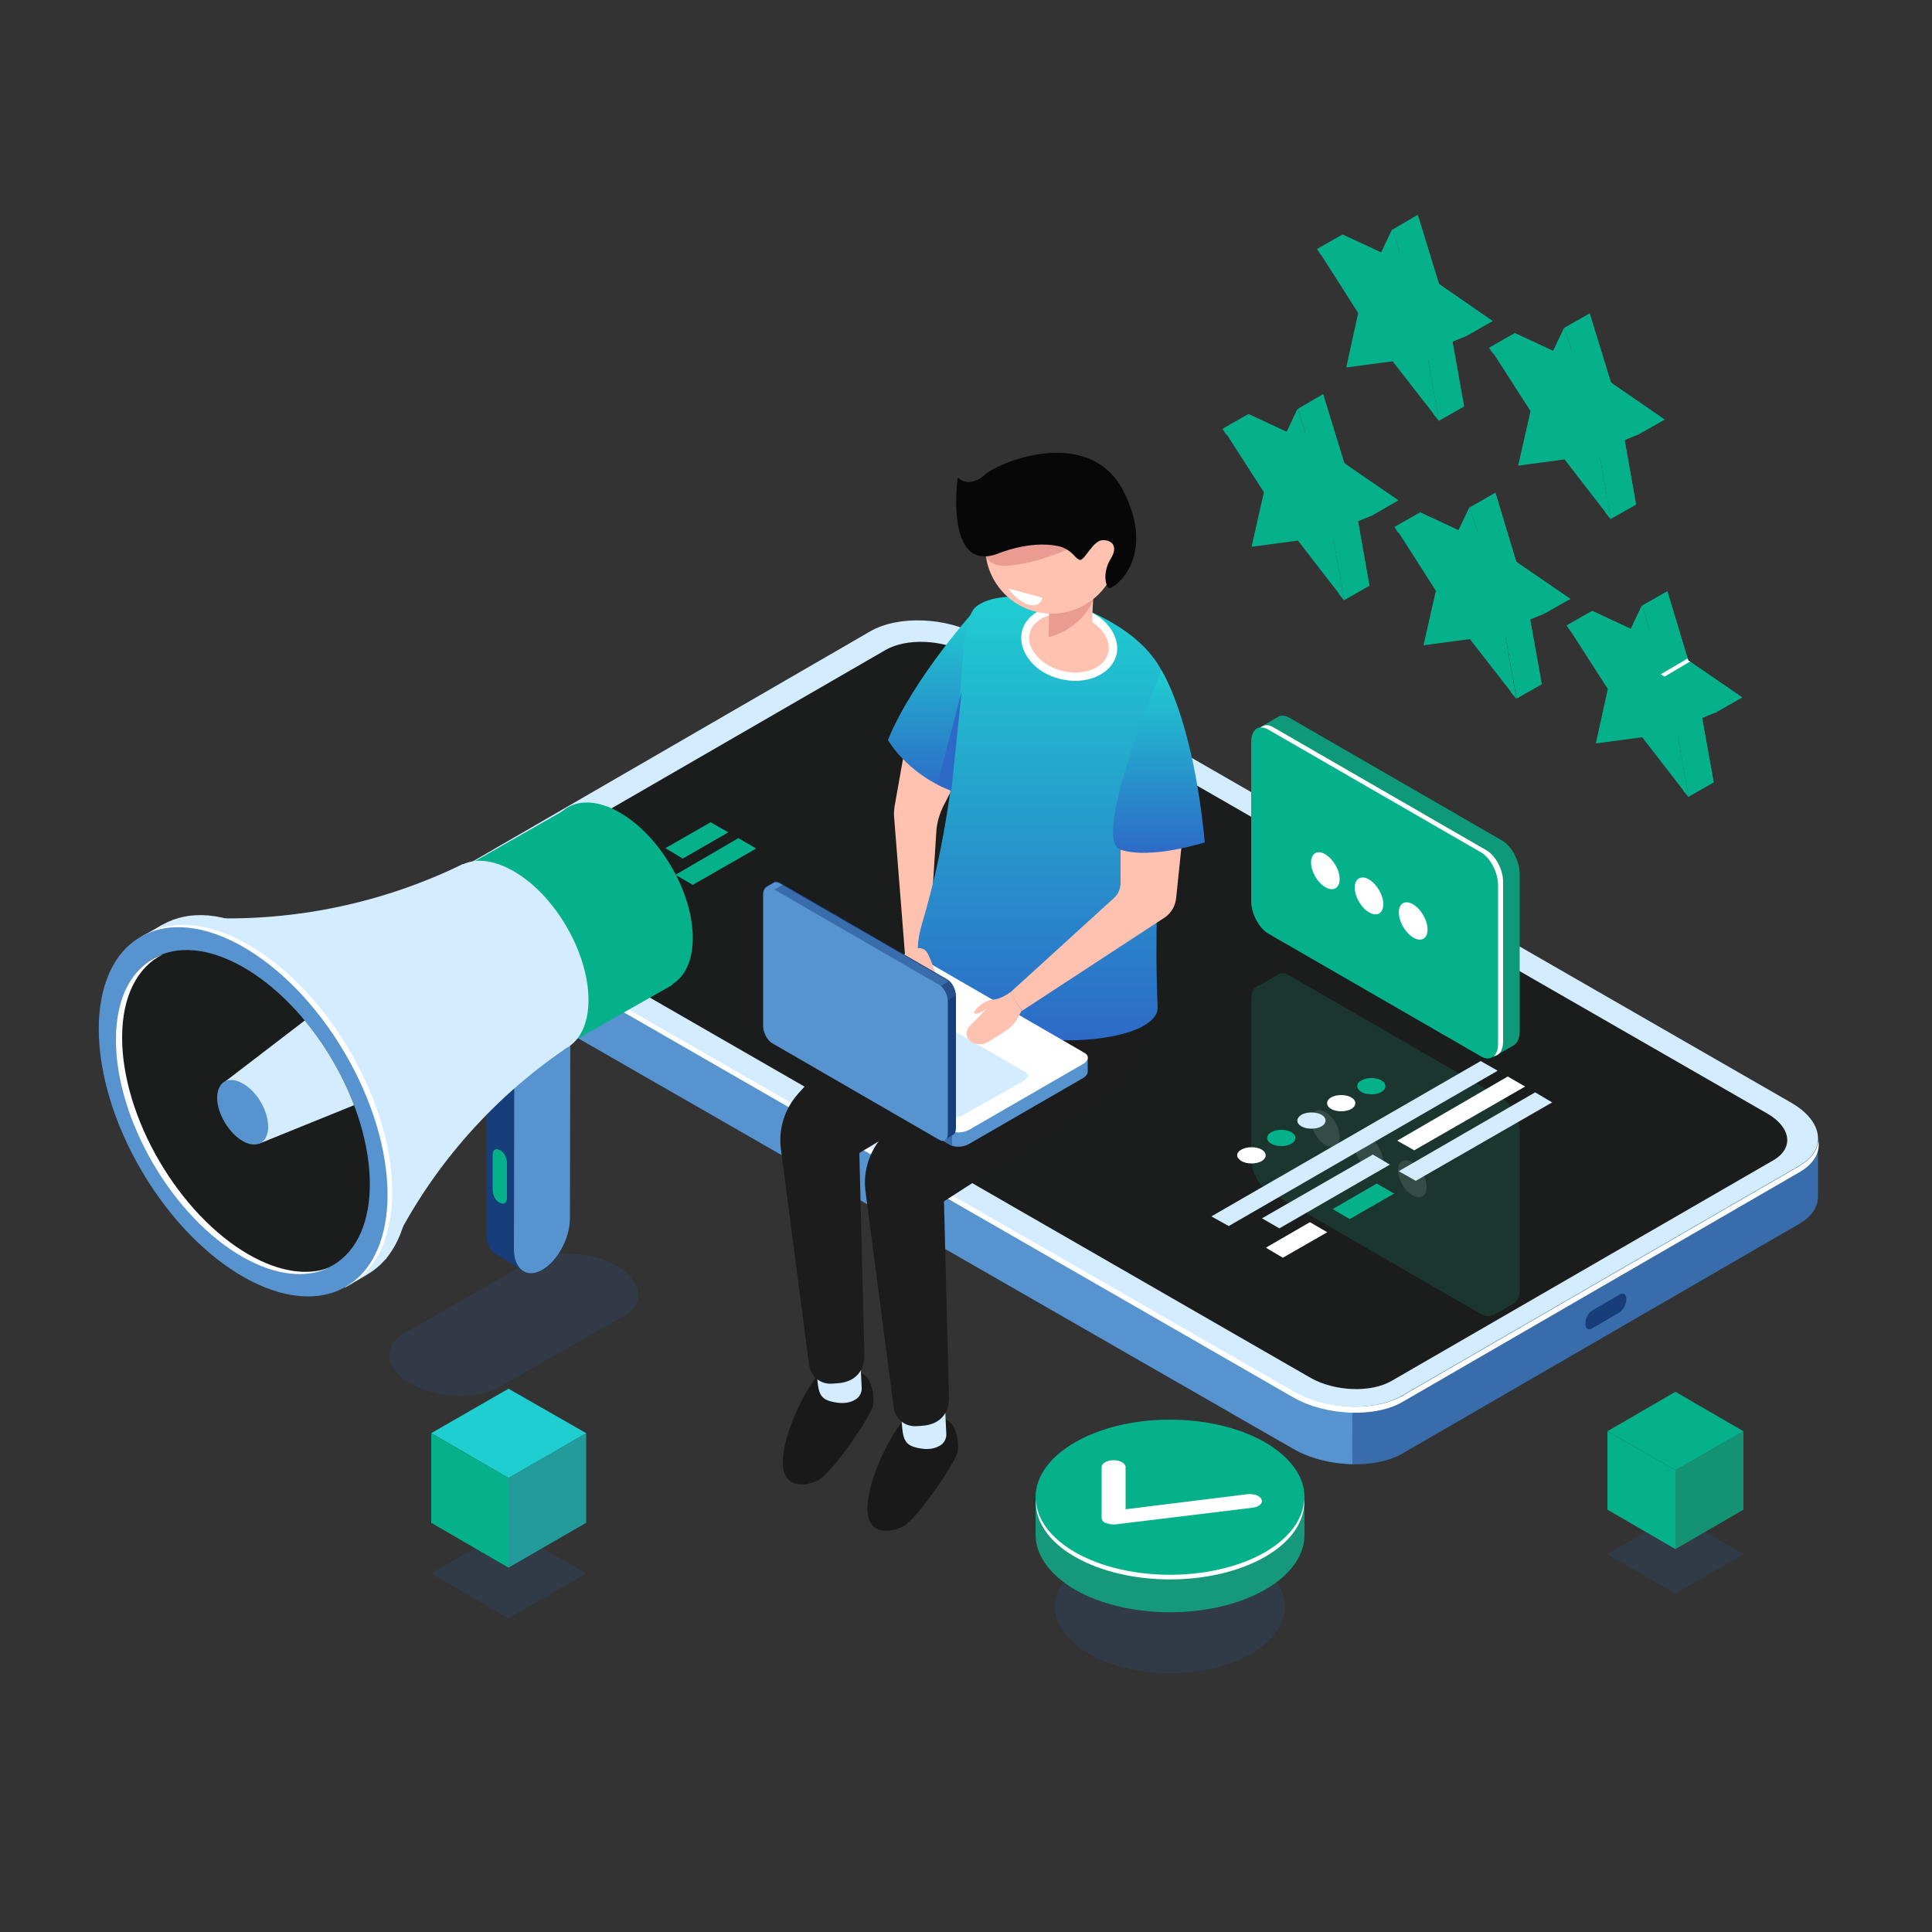 <?xml version="1.0" encoding="utf-8"?>
<!-- Generator: Adobe Illustrator 23.0.3, SVG Export Plug-In . SVG Version: 6.00 Build 0)  -->
<svg version="1.1" id="Layer_1" xmlns="http://www.w3.org/2000/svg" xmlns:xlink="http://www.w3.org/1999/xlink" x="0px" y="0px"
	 viewBox="0 0 500 500" style="enable-background:new 0 0 500 500;" xml:space="preserve">
<rect x="0" y="0" width="500" height="500" fill="#333333" stroke="none"/>
<style type="text/css">
	.st0{fill:#396CAA;}
	.st1{fill:#5793CE;}
	.st2{fill:#D4ECFF;}
	.st3{fill:#FFFFFF;}
	.st4{fill:#1B1C1C;}
	.st5{fill:#05B18B;}
	.st6{fill:#FFC2B0;}
	.st7{fill:#191919;}
	.st8{fill:url(#SVGID_1_);}
	.st9{fill:#1C1C1C;}
	.st10{fill:url(#SVGID_2_);}
	.st11{fill:#EA9C92;}
	.st12{fill:#070707;}
	.st13{fill:url(#SVGID_3_);}
	.st14{fill:#173D7A;}
	.st15{fill:#274F89;}
	.st16{fill:#2D6AC7;}
	.st17{fill:#0E9978;}
	.st18{opacity:0.21;}
	.st19{fill:#16997A;}
	.st20{opacity:0.11;}
	.st21{opacity:0.19;fill:#2B63A5;}
	.st22{opacity:0.17;fill:#2B63A5;}
	.st23{clip-path:url(#SVGID_5_);}
	.st24{fill:#249B9B;}
	.st25{fill:#1FCED1;}
	.st26{fill:#149374;}
</style>
<path class="st0" d="M362.9,376.2l102.8-59.5c3.4-2,4.9-4.6,4.8-7.3l0,0l0-14.9l-5.7,6.7c-0.4-0.2-0.7-0.5-1.1-0.7L253.4,179.6
	c-8.3-4.8-21-5.3-28.2-1.1l-101.3,58.6c-2.1-2.2-6.4-7-6.4-7l0,14.6l0,0c-0.2,3.3,2.2,6.8,6.9,9.5L334.8,375
	C343.1,379.8,355.7,380.3,362.9,376.2z"/>
<path class="st1" d="M253.4,179.6c-8.3-4.8-21-5.3-28.2-1.1l-101.3,58.6c-2.1-2.2-6.4-7-6.4-7l0,14.6l0,0c-0.2,3.3,2.2,6.8,6.9,9.5
	L334.8,375c4.4,2.5,9.9,3.8,15.2,3.9l-0.2-144L253.4,179.6z"/>
<path class="st2" d="M122.4,222.9l102.8-59.5c7.2-4.2,19.8-3.7,28.2,1.1l210.2,120.9c8.3,4.8,9.3,12.1,2,16.3l-102.8,59.5
	c-7.2,4.2-19.8,3.7-28.2-1.1L124.5,239.2C116.1,234.4,115.2,227.1,122.4,222.9z"/>
<path class="st3" d="M363,362.8l102.8-59.5c3.7-2.2,5.3-5.1,4.8-8.2c-0.2,2.5-1.8,4.8-4.8,6.6l-102.8,59.5
	c-7.2,4.2-19.8,3.7-28.2-1.1L124.5,239.2c-4-2.3-6.3-5.2-6.8-8.1c-0.2,3.3,2.1,6.9,6.9,9.7l210.2,120.9
	C343.1,366.4,355.8,367,363,362.8z"/>
<path class="st4" d="M130.4,225.3l98.8-57.1c5.4-3.1,14.7-2.7,20.9,0.8l207.3,119.2c6.2,3.6,6.9,9,1.5,12.1l-98.8,57.1
	c-5.4,3.1-14.7,2.7-20.9-0.8L131.9,237.3C125.7,233.8,125,228.4,130.4,225.3z"/>
<polygon class="st5" points="366.9,55.6 372.4,73.5 386.3,83.1 375.7,87.4 378.9,105.2 366.9,89.7 354.9,91.3 358.1,77.2 
	347.5,60.7 361.4,67.2 "/>
<path class="st5" d="M340.9,64.4l6.5-3.7l10.1,4.7c0,0,0,6.8,0,6.9c0,0.2-4.2,0.4-4.4,0.4C352.8,72.7,340.9,64.4,340.9,64.4z"/>
<path class="st5" d="M378.9,105.2l-6.5,3.7l-3.2-17.8c0,0,3.2-3.3,3.1-3.3c0,0,3.6,0.6,3.6,0.6L378.9,105.2z"/>
<polygon class="st5" points="360.4,59.4 365.8,77.2 379.8,86.8 369.2,91.2 372.4,108.9 360.4,93.5 348.4,95.1 351.5,81 340.9,64.4 
	354.9,70.9 "/>
<path class="st5" d="M372.4,108.9l-3.2-17.8l10.6-4.3l-14-9.6l-5.5-17.9l-5.5,11.6l-14-6.5l1,1.5l13.5,6.3l4.8-10.2l4.8,15.8
	l12.8,8.8l-9.7,3.9l3,16.7L372.4,108.9z"/>
<polygon class="st5" points="360.4,59.4 366.9,55.6 372.4,73.5 365.8,77.2 "/>
<polygon class="st5" points="386.3,83.1 379.8,86.8 365.8,77.2 372.4,73.5 "/>
<polygon class="st5" points="366.2,77.7 365.2,77.1 372.2,73 372.4,73.5 372.8,73.8 "/>
<g>
	<polygon class="st5" points="411.4,81.1 416.9,99 430.8,108.6 420.3,112.9 423.4,130.6 411.4,115.2 399.4,116.8 402.6,102.7 
		392,86.2 406,92.7 	"/>
	<path class="st5" d="M385.5,89.9l6.5-3.7l10.1,4.7c0,0,0,6.8,0,6.9c0,0.2-4.2,0.4-4.4,0.4C397.3,98.1,385.5,89.9,385.5,89.9z"/>
	<path class="st5" d="M423.4,130.6l-6.5,3.7l-3.2-17.8c0,0,3.2-3.3,3.1-3.3c0,0,3.6,0.6,3.6,0.6L423.4,130.6z"/>
	<polygon class="st5" points="404.9,84.8 410.4,102.7 424.3,112.3 413.7,116.6 416.9,134.4 404.9,118.9 392.9,120.5 396.1,106.4 
		385.5,89.9 399.4,96.4 	"/>
	<path class="st5" d="M416.9,134.4l-3.2-17.8l10.6-4.3l-14-9.6l-5.5-17.9l-5.5,11.6l-14-6.5l1,1.5l13.5,6.3l4.8-10.2l4.8,15.8
		l12.8,8.8l-9.7,3.9l3,16.7L416.9,134.4z"/>
	<polygon class="st5" points="404.9,84.8 411.4,81.1 416.9,99 410.4,102.7 	"/>
	<polygon class="st5" points="430.8,108.6 424.3,112.3 410.4,102.7 416.9,99 	"/>
</g>
<polygon class="st5" points="410.7,103.2 409.7,102.6 416.7,98.5 416.9,99 417.3,99.3 "/>
<g>
	<polygon class="st5" points="342.4,102 347.9,119.9 361.9,129.5 351.3,133.9 354.4,151.6 342.4,136.2 330.4,137.8 333.6,123.7 
		323,107.1 337,113.6 	"/>
	<path class="st5" d="M316.5,110.9l6.5-3.7l10.1,4.7c0,0,0,6.8,0,6.9c0,0.2-4.2,0.4-4.4,0.4C328.4,119.1,316.5,110.9,316.5,110.9z"
		/>
	<path class="st5" d="M354.4,151.6l-6.5,3.7l-3.2-17.8c0,0,3.2-3.3,3.1-3.3c0,0,3.6,0.6,3.6,0.6L354.4,151.6z"/>
	<polygon class="st5" points="335.9,105.8 341.4,123.7 355.3,133.3 344.7,137.6 347.9,155.4 335.9,139.9 323.9,141.5 327.1,127.4 
		316.5,110.9 330.5,117.4 	"/>
	<path class="st5" d="M347.9,155.4l-3.2-17.8l10.6-4.3l-14-9.6l-5.5-17.9l-5.5,11.6l-14-6.5l1,1.5l13.5,6.3l4.8-10.2l4.8,15.8
		l12.8,8.8l-9.7,3.9l3,16.7L347.9,155.4z"/>
	<polygon class="st5" points="335.9,105.8 342.4,102 347.9,119.9 341.4,123.7 	"/>
	<polygon class="st5" points="361.9,129.5 355.3,133.3 341.4,123.7 347.9,119.9 	"/>
</g>
<polygon class="st5" points="341.7,124.1 340.7,123.6 347.7,119.5 347.9,119.9 348.4,120.3 "/>
<g>
	<polygon class="st5" points="387,127.5 392.4,145.4 406.4,155 395.8,159.3 399,177.1 387,161.6 375,163.2 378.1,149.1 367.5,132.6 
		381.5,139.1 	"/>
	<path class="st5" d="M361,136.3l6.5-3.7l10.1,4.7c0,0,0,6.8,0,6.9c0,0.2-4.2,0.4-4.4,0.4C372.9,144.6,361,136.3,361,136.3z"/>
	<path class="st5" d="M399,177.1l-6.5,3.7l-3.2-17.8c0,0,3.2-3.3,3.1-3.3c0,0,3.6,0.6,3.6,0.6L399,177.1z"/>
	<polygon class="st5" points="380.4,131.3 385.9,149.1 399.9,158.7 389.3,163.1 392.4,180.8 380.4,165.4 368.4,167 371.6,152.9 
		361,136.3 375,142.8 	"/>
	<path class="st5" d="M392.4,180.8l-3.2-17.8l10.6-4.3l-14-9.6l-5.5-17.9l-5.5,11.6l-14-6.5l1,1.5l13.5,6.3l4.8-10.2l4.8,15.8
		l12.8,8.8l-9.7,3.9l3,16.7L392.4,180.8z"/>
	<polygon class="st5" points="380.4,131.3 387,127.5 392.4,145.4 385.9,149.1 	"/>
	<polygon class="st5" points="406.4,155 399.9,158.7 385.9,149.1 392.4,145.4 	"/>
</g>
<polygon class="st5" points="386.2,149.6 385.2,149 392.3,144.9 392.4,145.4 392.9,145.7 "/>
<g>
	<polygon class="st5" points="431.5,153 436.9,170.9 450.9,180.5 440.3,184.8 443.5,202.5 431.5,187.1 419.5,188.7 422.7,174.6 
		412.1,158.1 426,164.6 	"/>
	<path class="st5" d="M405.5,161.8l6.5-3.7l10.1,4.7c0,0,0,6.8,0,6.9c0,0.2-4.2,0.4-4.4,0.4C417.4,170,405.5,161.8,405.5,161.8z"/>
	<path class="st5" d="M443.5,202.5l-6.5,3.7l-3.2-17.8c0,0,3.2-3.3,3.1-3.3c0,0,3.6,0.6,3.6,0.6L443.5,202.5z"/>
	<polygon class="st5" points="425,156.7 430.4,174.6 444.4,184.2 433.8,188.5 437,206.3 425,190.8 413,192.4 416.1,178.3 
		405.5,161.8 419.5,168.3 	"/>
	<path class="st5" d="M437,206.3l-3.2-17.8l10.6-4.3l-14-9.6l-5.5-17.9l-5.5,11.6l-14-6.5l1,1.5l13.5,6.3l4.8-10.2l4.8,15.8
		l12.8,8.8l-9.7,3.9l3,16.7L437,206.3z"/>
	<polygon class="st5" points="425,156.7 431.5,153 436.9,170.9 430.4,174.6 	"/>
	<polygon class="st5" points="450.9,180.5 444.4,184.2 430.4,174.6 436.9,170.9 	"/>
</g>
<polygon class="st3" points="430.8,175.1 429.8,174.5 436.8,170.4 436.9,170.9 437.4,171.2 "/>
<path class="st6" d="M248.9,199.3l-4.7,9.2c-1.1,2.2-1.8,4.6-1.9,7l-2,31.5l-6.1-0.1l-2.8-35.4c-0.1-1.1,0-2.2,0.2-3.3l3.2-18
	L248.9,199.3z"/>
<path class="st7" d="M243.3,366.3c0,0-6-3-9.7,1.5c-3.7,4.5-8.9,15.1-9.1,22.3c-0.2,7.2,5.7,6.7,9.1,5c3.5-1.7,13.6-16.4,14.2-19.3
	c0.6-2.9-0.7-6.8-1.7-7.5C245.2,367.4,243.3,366.3,243.3,366.3z"/>
<linearGradient id="SVGID_1_" gradientUnits="userSpaceOnUse" x1="243.189" y1="205.898" x2="243.189" y2="157.097">
	<stop  offset="0" style="stop-color:#2D6AC7"/>
	<stop  offset="1" style="stop-color:#1FCED1"/>
</linearGradient>
<path class="st8" d="M253,157.1c0,0-16.5,18-23.2,34.4c0,0,5.6,10.2,19.5,14.2C263.1,209.7,253,157.1,253,157.1z"/>
<path class="st2" d="M244.6,364.8l0.3,6.2c0.1,1.3-0.6,2.6-1.8,3.2c-1,0.6-2.6,1-4.6,0.7c-4.5-0.7-4.9-2-5.2-8.2
	C233,360.5,244.6,364.8,244.6,364.8z"/>
<path class="st7" d="M221.4,354.3c0,0-6-3-9.7,1.5c-3.7,4.5-8.9,15.1-9.1,22.3c-0.2,7.2,5.7,6.7,9.1,5c3.5-1.7,13.6-16.4,14.2-19.3
	c0.6-2.9-0.7-6.8-1.7-7.5C223.3,355.5,221.4,354.3,221.4,354.3z"/>
<path class="st2" d="M222.7,352.9l0.3,6.2c0.1,1.3-0.6,2.6-1.8,3.2c-1,0.6-2.6,1-4.6,0.7c-4.5-0.7-4.9-2-5.2-8.2
	C211,348.6,222.7,352.9,222.7,352.9z"/>
<path class="st9" d="M276.1,239.1c-1.8-28.8-31.2,4.2-31.2,4.2l-20.2,19.7L206.6,283c-3.5,3.9-5.2,9.1-4.5,14.4l7.3,55.9
	c0.4,2.8,2.7,4.8,5.5,4.8c0.8,0,1.7-0.1,2.7-0.2c6.6-1,6.1-7.2,6.1-7.2l-1.3-52.3l38.1-23C260.5,275.3,277.9,267.9,276.1,239.1z"/>
<path class="st9" d="M298,250.1c-1.8-28.8-31.2,4.2-31.2,4.2l-20.2,19.7L228.5,294c-3.5,3.9-5.2,9.1-4.5,14.4l7.3,55.9
	c0.4,2.8,2.7,4.8,5.5,4.8c0.8,0,1.7-0.1,2.7-0.2c6.6-1,6.1-7.2,6.1-7.2l-1.3-50.8l38.1-24.5C282.4,286.3,299.8,278.9,298,250.1z"/>
<linearGradient id="SVGID_2_" gradientUnits="userSpaceOnUse" x1="270.01" y1="269.327" x2="270.01" y2="154.385">
	<stop  offset="0" style="stop-color:#2D6AC7"/>
	<stop  offset="1" style="stop-color:#1FCED1"/>
</linearGradient>
<path class="st10" d="M280.6,157.6c22.3,9.3,21.9,22.4,21.9,22.4s-4.4,48.4-2.9,80.6c0.6,13.5-71.8,14.5-61-21.5
	c12.7-42.5,8-76.8,13.9-82C258.5,152,274.8,155.2,280.6,157.6z"/>
<path class="st6" d="M287.8,169.3c-1.2,4.5-7.1,6.9-13.3,5.3c-6.2-1.6-10.2-6.5-9-11.1c1.2-4.5,7.1-6.9,13.3-5.3
	C284.9,159.8,289,164.8,287.8,169.3z"/>
<path class="st3" d="M278.3,176.2c-1.3,0-2.7-0.2-4-0.5c-3.2-0.8-6-2.5-7.8-4.8c-1.9-2.4-2.6-5.1-2-7.6c1.3-5.1,7.8-7.8,14.6-6.1
	c6.7,1.7,11.1,7.3,9.8,12.4v0C287.8,173.6,283.4,176.2,278.3,176.2z M274.9,158.8c-4.1,0-7.6,1.9-8.4,5c-0.5,1.9,0.1,3.9,1.6,5.7
	c1.6,1.9,3.9,3.4,6.7,4.1c5.6,1.4,10.9-0.6,12-4.6c1-4-2.7-8.3-8.3-9.8C277.3,158.9,276.1,158.8,274.9,158.8z"/>
<path class="st6" d="M271.7,156.6c0,0,0.2,0.9-0.2,8c-0.1,2.2,7.7,4.3,9.7,2.3c2-2,1.2-4.1,1.7-11.7
	C283.3,147.6,271.7,156.6,271.7,156.6z"/>
<path class="st11" d="M282.8,155.2c0,0-1.9,7-11.4,9.7l0.1-6.4L282.8,155.2z"/>
<ellipse class="st6" cx="272.2" cy="141.6" rx="17.2" ry="17.2"/>
<path class="st11" d="M276.1,142.3c0,0-9.5,4.1-16,4.1c-6.6,0-5.1-5.4-5.1-5.4l19.5-2.8L276.1,142.3z"/>
<path class="st12" d="M258.2,143.3c0,0,8.2-3.5,15.5-2c1.7,0.3,3.3,1.3,4.4,2.6c0.4,0.4,0.8,0.8,1.3,1c1.3,0.3,3.4-5,5.9-5.1
	c2.5-0.1,4.2,1.6,2.1,4.9c-2,3.3-1.4,6.9-0.4,7.5c0.9,0.5,12.6-7.6,3.8-25c-8.8-17.4-32.8-7.6-36.3-4c0,0-3.7,3.2-6.6,0.4
	C247.8,123.4,244.4,148.4,258.2,143.3z"/>
<path class="st6" d="M290,215.4v13.1c0,1.5-0.6,2.9-1.7,3.9l-26.9,24.5l3.1,4.7l37-24.2c1.7-1.2,2.7-3,2.9-5.1l2.5-24.2L290,215.4z"
	/>
<linearGradient id="SVGID_3_" gradientUnits="userSpaceOnUse" x1="299.896" y1="220.708" x2="299.896" y2="173.498">
	<stop  offset="0" style="stop-color:#2D6AC7"/>
	<stop  offset="1" style="stop-color:#1FCED1"/>
</linearGradient>
<path class="st13" d="M300.6,173.5c0,0,8.1,12.2,11.2,44.5c0,0-13.9,4.5-21.8,1.9C282.1,217.4,300.6,173.5,300.6,173.5z"/>
<g>
	<path class="st1" d="M281.5,273.8l-5.9-0.8l-38.3-22.1c-1.2-0.7-3.4-0.6-4.8,0.2l-27.2,15.7l-3.6-0.5v3.6l0,0
		c0,0.5,0.2,0.9,0.8,1.3l43.4,25.1c1.2,0.7,3.4,0.6,4.8-0.2l29.6-17.1c0.8-0.5,1.2-1.1,1.2-1.6l0,0V273.8z"/>
	<path class="st0" d="M252.7,259.8l-2.7-1.6h-29.9l-14.8,8.5l-3.6-0.5v3.6l0,0c0,0.5,0.2,0.9,0.8,1.3l43.4,25.1
		c0.6,0.4,1.6,0.5,2.5,0.5L252.7,259.8z"/>
	<path class="st1" d="M203.3,266.5l-1.6-0.2v3.6l0,0c0,0.5,0.2,0.9,0.8,1.3l0.8,0.4V266.5z"/>
	<path class="st1" d="M246.4,296.4c1.2,0.4,2.8,0.3,4.1-0.3v-6.1h-4.1V296.4z"/>
	<path class="st3" d="M246,292.6l-43.4-25.1c-1.2-0.7-1.1-1.9,0.3-2.8l29.6-17.1c1.4-0.8,3.6-0.9,4.8-0.2l43.4,25.1
		c1.2,0.7,1.1,1.9-0.3,2.8l-29.6,17.1C249.3,293.2,247.2,293.3,246,292.6z"/>
	<path class="st2" d="M245.2,288.8L209.1,268c-1-0.6-0.9-1.6,0.3-2.3l15.8-8.9c1.2-0.7,3-0.8,4-0.2l36.1,20.8c1,0.6,0.9,1.6-0.3,2.3
		l-15.8,8.9C248,289.3,246.3,289.4,245.2,288.8z"/>
</g>
<path class="st6" d="M234.1,246.9l-0.4,3c-0.4,2.6-0.3,5.1,0.2,7.7l0.5,2.6c0.3,1.5,1.5,2.6,3,2.9l0,0c1.2,0.2,2.3-0.6,2.4-1.8
	l0.7-6.4c0,0,1.6,2.1,2.4,2.1c0.8,0-0.9-6.4-2.7-10C238.5,243.4,234.1,246.9,234.1,246.9z"/>
<g>
	<path class="st14" d="M244.5,295l-3.6-4.8l-38.3-22.2c-1.2-0.7-2.2-2.6-2.2-4.3l0-31.3l-2.2-2.9l2.1-1.2l0,0
		c0.4-0.3,0.9-0.2,1.5,0.1l43.4,25.1c1.2,0.7,2.2,2.6,2.2,4.3l0,34.1c0,0.9-0.3,1.6-0.8,1.8l0,0L244.5,295z"/>
	<path class="st0" d="M218,277.1l-2.7-1.6l-14.9-25.9l0-17l-2.2-2.9l2.1-1.2l0,0c0.4-0.3,0.9-0.2,1.5,0.1l43.4,25.1
		c0.6,0.4,1.2,1.1,1.6,1.9L218,277.1z"/>
	<path class="st1" d="M199.1,231l-1-1.3l2.1-1.2l0,0c0.4-0.3,0.9-0.2,1.5,0.1l0.8,0.4L199.1,231z"/>
	<path class="st15" d="M245.5,254c1,0.8,1.7,2.3,1.8,3.7l-4.2,2.4l-2-3.5L245.5,254z"/>
	<path class="st1" d="M243.1,254.9l-43.4-25.1c-1.2-0.7-2.2,0-2.2,1.7l0,34.1c0,1.6,1,3.5,2.2,4.3l43.4,25.1c1.2,0.7,2.2,0,2.2-1.7
		l0-34.1C245.3,257.5,244.3,255.6,243.1,254.9z"/>
</g>
<path class="st6" d="M264.4,261.5l-0.7,1.4c-0.8,1.7-2.1,3.1-3.6,4l-4.3,2.7c-1.3,0.8-3,0.9-4.4,0.1c0,0-0.1-0.1-0.1-0.1
	c-1.4-0.9-1.5-2.8-0.4-4l4.5-4.6c0,0-2.5,1.9-3.2,1.2c-0.5-0.6,2.5-3.4,4.7-3.5c2.3-0.1,4.5-1.9,4.5-1.9L264.4,261.5z"/>
<path class="st16" d="M246.2,204.6l2.7-25.8l-6.3,24.2C243.7,203.6,244.9,204.1,246.2,204.6z"/>
<path class="st3" d="M265.4,153.5l-4.4-1.2c0,0,2.1,3.3,5.2,4.2c3.1,0.8,3.6-1.8,3.6-1.8L265.4,153.5z"/>
<path class="st14" d="M419.2,339.6l-7.2,4.2c-1,0.6-1.7,0-1.7-1.3l0,0c0-1.3,0.8-2.8,1.7-3.3l7.2-4.2c1-0.6,1.7,0,1.7,1.3v0
	C420.9,337.5,420.1,339,419.2,339.6z"/>
<path class="st17" d="M388.7,217.5l-55.1-31.8c-1.1-0.6-2.1-0.7-2.8-0.2c0,0,0,0,0,0l-5.3,3.1c0,0,2.4,0.9,3.8,1.4V230
	c0,3.3,2,7.1,4.4,8.5l52.7,30.4v4.7l5.4-3.1l0,0c0.9-0.6,1.5-1.8,1.5-3.5v-41C393.2,222.7,391.2,218.9,388.7,217.5z"/>
<path class="st5" d="M383.3,273.4l-55.1-31.8c-2.4-1.4-4.4-5.2-4.4-8.5v-41c0-3.3,2-4.8,4.4-3.3l55.1,31.8c2.4,1.4,4.4,5.2,4.4,8.5
	v41C387.7,273.3,385.7,274.8,383.3,273.4z"/>
<path class="st3" d="M384.6,220l-55.1-31.8c-1.3-0.8-2.5-0.6-3.3,0.1c0.6-0.1,1.3,0.1,2,0.5l55.1,31.8c2.4,1.4,4.4,5.2,4.4,8.5v41
	c0,1.5-0.4,2.6-1.1,3.2c1.4-0.1,2.4-1.5,2.4-3.8v-41C389.1,225.2,387.1,221.4,384.6,220z"/>
<g>
	<path class="st3" d="M346.7,227.5c0,2.4-1.7,3.3-3.7,2.1c-2.1-1.2-3.7-4.1-3.7-6.4c0-2.4,1.7-3.3,3.7-2.1
		C345,222.3,346.7,225.1,346.7,227.5z"/>
	<path class="st3" d="M358,234c0,2.4-1.7,3.3-3.7,2.1c-2.1-1.2-3.7-4.1-3.7-6.4s1.7-3.3,3.7-2.1C356.3,228.8,358,231.6,358,234z"/>
	<ellipse transform="matrix(0.866 -0.501 0.501 0.866 -70.228 215.006)" class="st3" cx="365.5" cy="238.4" rx="3" ry="5.3"/>
</g>
<g class="st18">
	<path class="st19" d="M388.7,284.2l-55.1-31.8c-1.1-0.6-2.1-0.7-2.8-0.2c0,0,0,0,0,0l-5.3,3.1c0,0,2.4,0.9,3.8,1.4v40.1
		c0,3.3,2,7.1,4.4,8.5l52.7,30.4v4.7l5.4-3.1l0,0c0.9-0.6,1.5-1.8,1.5-3.5v-41C393.2,289.4,391.2,285.6,388.7,284.2z"/>
	<path class="st19" d="M383.3,340.1l-55.1-31.8c-2.4-1.4-4.4-5.2-4.4-8.5v-41c0-3.3,2-4.8,4.4-3.3l55.1,31.8
		c2.4,1.4,4.4,5.2,4.4,8.5v41C387.7,340,385.7,341.5,383.3,340.1z"/>
	<path class="st19" d="M384.6,286.7l-55.1-31.8c-1.3-0.8-2.5-0.6-3.3,0.1c0.6-0.1,1.3,0.1,2,0.5l55.1,31.8c2.4,1.4,4.4,5.2,4.4,8.5
		v41c0,1.5-0.4,2.6-1.1,3.2c1.4-0.1,2.4-1.5,2.4-3.8v-41C389.1,291.9,387.1,288.1,384.6,286.7z"/>
</g>
<g class="st20">
	<path class="st3" d="M346.7,294.2c0,2.4-1.7,3.3-3.7,2.1c-2.1-1.2-3.7-4.1-3.7-6.4c0-2.4,1.7-3.3,3.7-2.1
		C345,288.9,346.7,291.8,346.7,294.2z"/>
	<path class="st3" d="M358,300.7c0,2.4-1.7,3.3-3.7,2.1c-2.1-1.2-3.7-4.1-3.7-6.4c0-2.4,1.7-3.3,3.7-2.1
		C356.3,295.4,358,298.3,358,300.7z"/>
	<path class="st3" d="M369.2,307.2c0,2.4-1.7,3.3-3.7,2.1c-2.1-1.2-3.7-4.1-3.7-6.4c0-2.4,1.7-3.3,3.7-2.1
		C367.6,301.9,369.2,304.8,369.2,307.2z"/>
</g>
<polygon class="st2" points="318,317.3 387.6,277.1 383.2,274.6 313.5,314.8 "/>
<polygon class="st2" points="366.4,305.6 401.7,285.3 397.3,282.7 362,303.1 "/>
<polygon class="st5" points="349.3,315.5 360.8,308.9 356.3,306.3 344.9,312.9 "/>
<polygon class="st3" points="332,325.5 343.5,318.9 339,316.3 327.6,322.9 "/>
<polygon class="st3" points="366,297.7 394.7,281.2 390.2,278.6 361.6,295.2 "/>
<polygon class="st2" points="331.1,317.9 359.7,301.4 355.3,298.8 326.6,315.3 "/>
<path class="st5" d="M352.3,282.6c1.4,0.8,3.8,0.8,5.2,0c1.4-0.8,1.4-2.2,0-3c-1.4-0.8-3.8-0.8-5.2,0
	C350.9,280.4,350.9,281.7,352.3,282.6z"/>
<path class="st3" d="M344.5,287c1.4,0.8,3.8,0.8,5.2,0c1.4-0.8,1.4-2.2,0-3c-1.4-0.8-3.8-0.8-5.2,0S343.1,286.2,344.5,287z"/>
<path class="st2" d="M336.8,291.5c1.4,0.8,3.8,0.8,5.2,0c1.4-0.8,1.4-2.2,0-3c-1.4-0.8-3.8-0.8-5.2,0
	C335.4,289.4,335.4,290.7,336.8,291.5z"/>
<path class="st5" d="M329,296c1.4,0.8,3.8,0.8,5.2,0c1.4-0.8,1.4-2.2,0-3c-1.4-0.8-3.8-0.8-5.2,0C327.6,293.8,327.6,295.2,329,296z"
	/>
<path class="st3" d="M321.3,300.5c1.4,0.8,3.8,0.8,5.2,0c1.4-0.8,1.4-2.2,0-3c-1.4-0.8-3.8-0.8-5.2,0
	C319.8,298.3,319.8,299.6,321.3,300.5z"/>
<g>
	<polygon class="st5" points="176.7,222.2 188.5,215.4 183.9,212.8 172.2,219.5 	"/>
	<polygon class="st5" points="160.4,231.6 172.1,224.8 167.6,222.2 155.8,229 	"/>
	<polygon class="st5" points="179.3,229 195.7,219.6 191.1,216.9 174.8,226.4 	"/>
	<polygon class="st5" points="167.6,235.8 174.8,231.6 170.2,229 163.1,233.1 	"/>
</g>
<ellipse class="st21" cx="302.8" cy="415.8" rx="29.7" ry="17.2"/>
<path class="st19" d="M337.6,397.2v-9.8h-1.8c-1.7-2.9-4.4-5.5-8.4-7.8c-13.6-7.8-35.6-7.8-49.2,0c-3.9,2.3-6.7,5-8.4,7.8h-1.8v9.7
	h0c0,5.2,3.4,10.3,10.2,14.3c13.6,7.8,35.6,7.8,49.2,0C334.2,407.5,337.6,402.4,337.6,397.2z"/>
<ellipse class="st5" cx="302.8" cy="387.5" rx="34.8" ry="20.1"/>
<path class="st3" d="M327.4,401.7c-13.6,7.8-35.6,7.8-49.2,0c-6.5-3.8-9.9-8.6-10.1-13.6c-0.3,5.4,3.1,10.8,10.1,14.8
	c13.6,7.8,35.6,7.8,49.2,0c7.1-4.1,10.4-9.5,10.1-14.8C337.3,393,333.9,397.9,327.4,401.7z"/>
<g>
	<path class="st3" d="M286,394.1c-0.6-0.3-0.9-0.8-0.9-1.3l0-13.1c0-1,1.4-1.8,3.1-1.8c1.7,0,3.1,0.8,3.1,1.8l0,10.9l31.5-3.9
		c1.7-0.2,3.4,0.4,3.7,1.4c0.4,1-0.7,1.9-2.4,2.1l-35.3,4.3c-0.9,0.1-1.9,0-2.6-0.4C286.1,394.2,286.1,394.2,286,394.1z"/>
</g>
<path class="st22" d="M129.2,359l32-18.3c5.9-3.3,5.1-9.2-1.6-13.1h0c-6.8-3.9-17-4.3-22.9-0.9l-32,18.3c-5.9,3.3-5.1,9.2,1.6,13.1
	l0,0C113.1,361.9,123.4,362.3,129.2,359z"/>
<g>
	<path class="st14" d="M140.3,310.9l0-6.1l7.3-36.6l-7.2-4.4l-14.5,7.9l-0.1,47.1c0,3.2,1.2,5.3,3,6l0,0l6.5,4l0.8-3l1.1-5.5
		C139,317.6,140.2,314.1,140.3,310.9z"/>
	<path class="st1" d="M140.2,328.7L140.2,328.7c-4,2.2-7.2-0.3-7.2-5.5l0.1-47.1l14.5-7.9l-0.1,47.1
		C147.5,320.5,144.2,326.5,140.2,328.7z"/>
</g>
<g>
	
		<ellipse transform="matrix(0.861 -0.508 0.508 0.861 -95.596 113.621)" class="st5" cx="160.4" cy="232" rx="15.4" ry="26.6"/>
	<polygon class="st5" points="174,254.9 118.9,286.2 89.2,242.1 146.7,209.3 	"/>
</g>
<path class="st2" d="M152.3,258.8c0-12.3-8.7-27.3-19.5-33.4c-4.9-2.8-9.4-3.3-12.8-1.8l0,0l-0.1,0c0,0-0.1,0-0.1,0
	c-0.2,0.1-0.3,0.1-0.4,0.2c-20.4,9.9-42.9,14.6-65.5,13.8l-6.4-0.2L99.8,326l2.8-5.4c10.3-19.8,25.4-36.7,43.9-49.3
	C150.1,269.3,152.3,265,152.3,258.8z"/>
<path class="st2" d="M105.9,306c0-23.6-16.7-52.3-37.4-64.1c-10.3-5.9-19.6-6.5-26.4-2.6l0,0l0,0c0,0,0,0-0.1,0l-6.1,3.6l2.1-0.4
	c-4.4,4.5-6.9,11.6-6.9,20.8c0,23.6,16.7,52.3,37.4,64.1c8.1,4.6,15.6,6,21.7,4.5l-1,1.4l5.6-3.3c0,0,0.1,0,0.1-0.1l0.2-0.1l0,0
	C101.8,325.9,105.9,317.6,105.9,306z"/>
<path class="st3" d="M101.5,308.5c0-23.6-16.7-52.3-37.4-64.1c-10.2-5.8-19.4-6.4-26.1-2.8l-0.9,0.5c-0.3,0.2-0.6,0.4-0.9,0.6
	l1.9-0.4c-4.4,4.5-6.9,11.6-6.9,20.8c0,23.6,16.7,52.3,37.4,64.1c8.1,4.6,15.6,6,21.7,4.5l-0.9,1.3
	C96.8,329.6,101.5,321,101.5,308.5z"/>
<ellipse transform="matrix(0.861 -0.508 0.508 0.861 -137.481 71.809)" class="st1" cx="62.9" cy="287.9" rx="30.4" ry="52.5"/>
<ellipse transform="matrix(0.861 -0.508 0.508 0.861 -137.481 71.809)" class="st4" cx="62.9" cy="287.9" rx="26.7" ry="46"/>
<path class="st3" d="M64.4,324.7c-18.1-10.4-32.8-35.5-32.8-56.2c0-10.9,4.1-18.3,10.5-21.5c-7.4,2.7-12.1,10.4-12.1,22.1
	c0,20.7,14.7,45.9,32.8,56.2c8.6,4.9,16.4,5.6,22.3,2.8C79.5,330.2,72.3,329.2,64.4,324.7z"/>
<g>
	<defs>
		
			<ellipse id="SVGID_4_" transform="matrix(0.861 -0.508 0.508 0.861 -137.481 71.809)" cx="62.9" cy="287.9" rx="26.7" ry="46"/>
	</defs>
	<clipPath id="SVGID_5_">
		<use xlink:href="#SVGID_4_"  style="overflow:visible;"/>
	</clipPath>
	<g class="st23">
		<polygon class="st2" points="58,280.1 105.5,243.7 122.8,273.4 67,296 		"/>
		<path class="st1" d="M69.4,291.6c0,4.1-2.9,5.8-6.6,3.7c-3.6-2.1-6.6-7.1-6.6-11.2c0-4.1,2.9-5.8,6.6-3.7
			C66.5,282.4,69.4,287.5,69.4,291.6z"/>
	</g>
</g>
<g>
	<path class="st5" d="M129.5,311.3l-0.3-0.1c-1-0.5-1.7-2-1.7-3.2l0-9.1c0-1.3,0.8-1.8,1.7-1.3l0.3,0.1c1,0.5,1.7,2,1.7,3.2l0,9.1
		C131.2,311.3,130.4,311.8,129.5,311.3z"/>
</g>
<polygon class="st21" points="131.6,418.8 111.6,407.2 131.6,395.6 151.7,407.2 "/>
<polygon class="st24" points="151.7,394.1 131.6,405.7 131.6,382.5 151.7,370.9 "/>
<polygon class="st25" points="131.6,382.5 111.6,370.9 131.6,359.4 151.7,370.9 "/>
<polygon class="st5" points="131.6,405.7 111.6,394.1 111.6,370.9 131.6,382.5 "/>
<polygon class="st21" points="433.6,412.4 416,402.2 433.6,392.1 451.2,402.2 "/>
<polygon class="st26" points="451.2,390.7 433.6,400.9 433.6,380.5 451.2,370.4 "/>
<polygon class="st5" points="433.6,380.5 416,370.4 433.6,360.2 451.2,370.4 "/>
<polygon class="st5" points="433.6,400.9 416,390.7 416,370.4 433.6,380.5 "/>
</svg>
